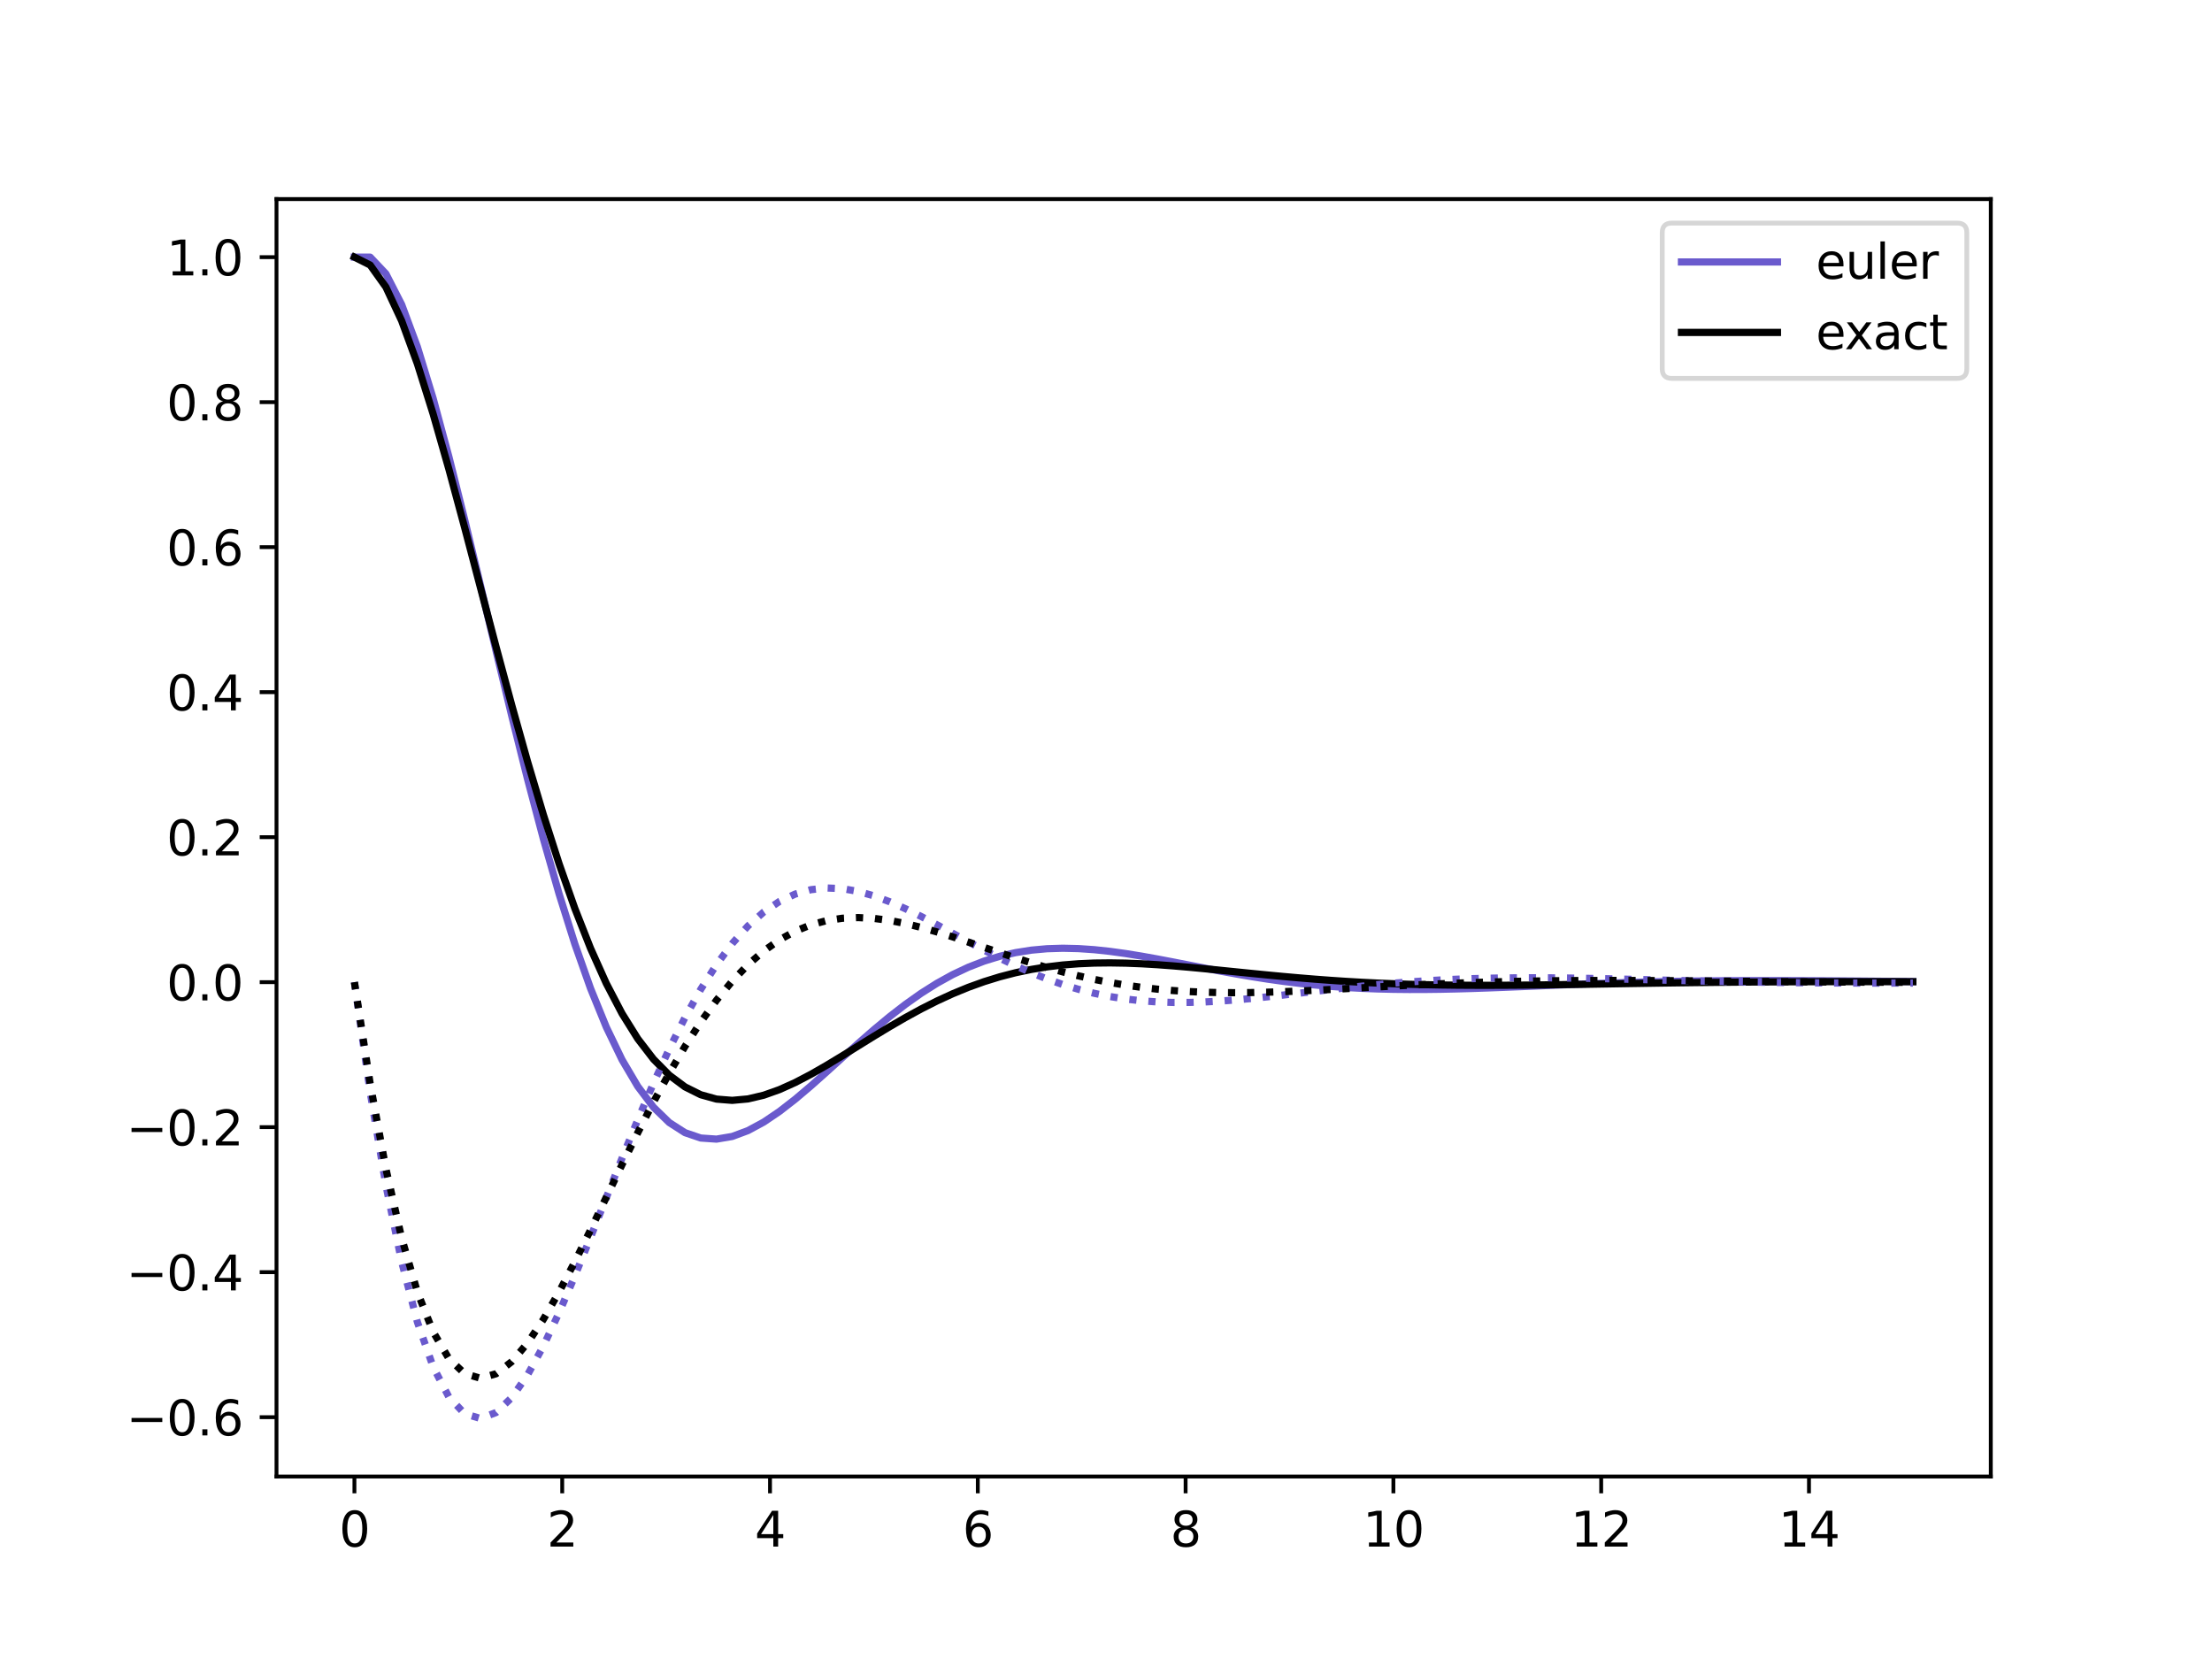 <?xml version="1.0" encoding="utf-8" standalone="no"?>
<!DOCTYPE svg PUBLIC "-//W3C//DTD SVG 1.1//EN"
  "http://www.w3.org/Graphics/SVG/1.1/DTD/svg11.dtd">
<svg xmlns:xlink="http://www.w3.org/1999/xlink" width="460.8pt" height="345.6pt" viewBox="0 0 460.8 345.6" xmlns="http://www.w3.org/2000/svg" version="1.1">
 <defs>
  <style type="text/css">*{stroke-linejoin: round; stroke-linecap: butt}</style>
 </defs>
 <g id="figure_1">
  <g id="patch_1">
   <path d="M 0 345.6 
L 460.8 345.6 
L 460.8 0 
L 0 0 
z
" style="fill: #ffffff"/>
  </g>
  <g id="axes_1">
   <g id="patch_2">
    <path d="M 57.6 307.584 
L 414.72 307.584 
L 414.72 41.472 
L 57.6 41.472 
z
" style="fill: #ffffff"/>
   </g>
   <g id="matplotlib.axis_1">
    <g id="xtick_1">
     <g id="line2d_1">
      <defs>
       <path id="m0cadf13d2c" d="M 0 0 
L 0 3.5 
" style="stroke: #000000; stroke-width: 0.8"/>
      </defs>
      <g>
       <use xlink:href="#m0cadf13d2c" x="73.833" y="307.584" style="stroke: #000000; stroke-width: 0.8"/>
      </g>
     </g>
     <g id="text_1">
      <!-- 0 -->
      <g transform="translate(70.651 322.182)scale(0.1 -0.1)">
       <defs>
        <path id="DejaVuSans-30" d="M 2034 4250 
Q 1547 4250 1301 3770 
Q 1056 3291 1056 2328 
Q 1056 1369 1301 889 
Q 1547 409 2034 409 
Q 2525 409 2770 889 
Q 3016 1369 3016 2328 
Q 3016 3291 2770 3770 
Q 2525 4250 2034 4250 
z
M 2034 4750 
Q 2819 4750 3233 4129 
Q 3647 3509 3647 2328 
Q 3647 1150 3233 529 
Q 2819 -91 2034 -91 
Q 1250 -91 836 529 
Q 422 1150 422 2328 
Q 422 3509 836 4129 
Q 1250 4750 2034 4750 
z
" transform="scale(0.016)"/>
       </defs>
       <use xlink:href="#DejaVuSans-30"/>
      </g>
     </g>
    </g>
    <g id="xtick_2">
     <g id="line2d_2">
      <g>
       <use xlink:href="#m0cadf13d2c" x="117.12" y="307.584" style="stroke: #000000; stroke-width: 0.8"/>
      </g>
     </g>
     <g id="text_2">
      <!-- 2 -->
      <g transform="translate(113.939 322.182)scale(0.1 -0.1)">
       <defs>
        <path id="DejaVuSans-32" d="M 1228 531 
L 3431 531 
L 3431 0 
L 469 0 
L 469 531 
Q 828 903 1448 1529 
Q 2069 2156 2228 2338 
Q 2531 2678 2651 2914 
Q 2772 3150 2772 3378 
Q 2772 3750 2511 3984 
Q 2250 4219 1831 4219 
Q 1534 4219 1204 4116 
Q 875 4013 500 3803 
L 500 4441 
Q 881 4594 1212 4672 
Q 1544 4750 1819 4750 
Q 2544 4750 2975 4387 
Q 3406 4025 3406 3419 
Q 3406 3131 3298 2873 
Q 3191 2616 2906 2266 
Q 2828 2175 2409 1742 
Q 1991 1309 1228 531 
z
" transform="scale(0.016)"/>
       </defs>
       <use xlink:href="#DejaVuSans-32"/>
      </g>
     </g>
    </g>
    <g id="xtick_3">
     <g id="line2d_3">
      <g>
       <use xlink:href="#m0cadf13d2c" x="160.407" y="307.584" style="stroke: #000000; stroke-width: 0.8"/>
      </g>
     </g>
     <g id="text_3">
      <!-- 4 -->
      <g transform="translate(157.226 322.182)scale(0.1 -0.1)">
       <defs>
        <path id="DejaVuSans-34" d="M 2419 4116 
L 825 1625 
L 2419 1625 
L 2419 4116 
z
M 2253 4666 
L 3047 4666 
L 3047 1625 
L 3713 1625 
L 3713 1100 
L 3047 1100 
L 3047 0 
L 2419 0 
L 2419 1100 
L 313 1100 
L 313 1709 
L 2253 4666 
z
" transform="scale(0.016)"/>
       </defs>
       <use xlink:href="#DejaVuSans-34"/>
      </g>
     </g>
    </g>
    <g id="xtick_4">
     <g id="line2d_4">
      <g>
       <use xlink:href="#m0cadf13d2c" x="203.695" y="307.584" style="stroke: #000000; stroke-width: 0.8"/>
      </g>
     </g>
     <g id="text_4">
      <!-- 6 -->
      <g transform="translate(200.513 322.182)scale(0.1 -0.1)">
       <defs>
        <path id="DejaVuSans-36" d="M 2113 2584 
Q 1688 2584 1439 2293 
Q 1191 2003 1191 1497 
Q 1191 994 1439 701 
Q 1688 409 2113 409 
Q 2538 409 2786 701 
Q 3034 994 3034 1497 
Q 3034 2003 2786 2293 
Q 2538 2584 2113 2584 
z
M 3366 4563 
L 3366 3988 
Q 3128 4100 2886 4159 
Q 2644 4219 2406 4219 
Q 1781 4219 1451 3797 
Q 1122 3375 1075 2522 
Q 1259 2794 1537 2939 
Q 1816 3084 2150 3084 
Q 2853 3084 3261 2657 
Q 3669 2231 3669 1497 
Q 3669 778 3244 343 
Q 2819 -91 2113 -91 
Q 1303 -91 875 529 
Q 447 1150 447 2328 
Q 447 3434 972 4092 
Q 1497 4750 2381 4750 
Q 2619 4750 2861 4703 
Q 3103 4656 3366 4563 
z
" transform="scale(0.016)"/>
       </defs>
       <use xlink:href="#DejaVuSans-36"/>
      </g>
     </g>
    </g>
    <g id="xtick_5">
     <g id="line2d_5">
      <g>
       <use xlink:href="#m0cadf13d2c" x="246.982" y="307.584" style="stroke: #000000; stroke-width: 0.8"/>
      </g>
     </g>
     <g id="text_5">
      <!-- 8 -->
      <g transform="translate(243.801 322.182)scale(0.1 -0.1)">
       <defs>
        <path id="DejaVuSans-38" d="M 2034 2216 
Q 1584 2216 1326 1975 
Q 1069 1734 1069 1313 
Q 1069 891 1326 650 
Q 1584 409 2034 409 
Q 2484 409 2743 651 
Q 3003 894 3003 1313 
Q 3003 1734 2745 1975 
Q 2488 2216 2034 2216 
z
M 1403 2484 
Q 997 2584 770 2862 
Q 544 3141 544 3541 
Q 544 4100 942 4425 
Q 1341 4750 2034 4750 
Q 2731 4750 3128 4425 
Q 3525 4100 3525 3541 
Q 3525 3141 3298 2862 
Q 3072 2584 2669 2484 
Q 3125 2378 3379 2068 
Q 3634 1759 3634 1313 
Q 3634 634 3220 271 
Q 2806 -91 2034 -91 
Q 1263 -91 848 271 
Q 434 634 434 1313 
Q 434 1759 690 2068 
Q 947 2378 1403 2484 
z
M 1172 3481 
Q 1172 3119 1398 2916 
Q 1625 2713 2034 2713 
Q 2441 2713 2670 2916 
Q 2900 3119 2900 3481 
Q 2900 3844 2670 4047 
Q 2441 4250 2034 4250 
Q 1625 4250 1398 4047 
Q 1172 3844 1172 3481 
z
" transform="scale(0.016)"/>
       </defs>
       <use xlink:href="#DejaVuSans-38"/>
      </g>
     </g>
    </g>
    <g id="xtick_6">
     <g id="line2d_6">
      <g>
       <use xlink:href="#m0cadf13d2c" x="290.269" y="307.584" style="stroke: #000000; stroke-width: 0.8"/>
      </g>
     </g>
     <g id="text_6">
      <!-- 10 -->
      <g transform="translate(283.907 322.182)scale(0.1 -0.1)">
       <defs>
        <path id="DejaVuSans-31" d="M 794 531 
L 1825 531 
L 1825 4091 
L 703 3866 
L 703 4441 
L 1819 4666 
L 2450 4666 
L 2450 531 
L 3481 531 
L 3481 0 
L 794 0 
L 794 531 
z
" transform="scale(0.016)"/>
       </defs>
       <use xlink:href="#DejaVuSans-31"/>
       <use xlink:href="#DejaVuSans-30" x="63.623"/>
      </g>
     </g>
    </g>
    <g id="xtick_7">
     <g id="line2d_7">
      <g>
       <use xlink:href="#m0cadf13d2c" x="333.556" y="307.584" style="stroke: #000000; stroke-width: 0.8"/>
      </g>
     </g>
     <g id="text_7">
      <!-- 12 -->
      <g transform="translate(327.194 322.182)scale(0.1 -0.1)">
       <use xlink:href="#DejaVuSans-31"/>
       <use xlink:href="#DejaVuSans-32" x="63.623"/>
      </g>
     </g>
    </g>
    <g id="xtick_8">
     <g id="line2d_8">
      <g>
       <use xlink:href="#m0cadf13d2c" x="376.844" y="307.584" style="stroke: #000000; stroke-width: 0.8"/>
      </g>
     </g>
     <g id="text_8">
      <!-- 14 -->
      <g transform="translate(370.481 322.182)scale(0.1 -0.1)">
       <use xlink:href="#DejaVuSans-31"/>
       <use xlink:href="#DejaVuSans-34" x="63.623"/>
      </g>
     </g>
    </g>
   </g>
   <g id="matplotlib.axis_2">
    <g id="ytick_1">
     <g id="line2d_9">
      <defs>
       <path id="m4be497253f" d="M 0 0 
L -3.5 0 
" style="stroke: #000000; stroke-width: 0.8"/>
      </defs>
      <g>
       <use xlink:href="#m4be497253f" x="57.6" y="295.222" style="stroke: #000000; stroke-width: 0.8"/>
      </g>
     </g>
     <g id="text_9">
      <!-- −0.6 -->
      <g transform="translate(26.317 299.021)scale(0.1 -0.1)">
       <defs>
        <path id="DejaVuSans-2212" d="M 678 2272 
L 4684 2272 
L 4684 1741 
L 678 1741 
L 678 2272 
z
" transform="scale(0.016)"/>
        <path id="DejaVuSans-2e" d="M 684 794 
L 1344 794 
L 1344 0 
L 684 0 
L 684 794 
z
" transform="scale(0.016)"/>
       </defs>
       <use xlink:href="#DejaVuSans-2212"/>
       <use xlink:href="#DejaVuSans-30" x="83.789"/>
       <use xlink:href="#DejaVuSans-2e" x="147.412"/>
       <use xlink:href="#DejaVuSans-36" x="179.199"/>
      </g>
     </g>
    </g>
    <g id="ytick_2">
     <g id="line2d_10">
      <g>
       <use xlink:href="#m4be497253f" x="57.6" y="265.015" style="stroke: #000000; stroke-width: 0.8"/>
      </g>
     </g>
     <g id="text_10">
      <!-- −0.4 -->
      <g transform="translate(26.317 268.814)scale(0.1 -0.1)">
       <use xlink:href="#DejaVuSans-2212"/>
       <use xlink:href="#DejaVuSans-30" x="83.789"/>
       <use xlink:href="#DejaVuSans-2e" x="147.412"/>
       <use xlink:href="#DejaVuSans-34" x="179.199"/>
      </g>
     </g>
    </g>
    <g id="ytick_3">
     <g id="line2d_11">
      <g>
       <use xlink:href="#m4be497253f" x="57.6" y="234.808" style="stroke: #000000; stroke-width: 0.8"/>
      </g>
     </g>
     <g id="text_11">
      <!-- −0.2 -->
      <g transform="translate(26.317 238.607)scale(0.1 -0.1)">
       <use xlink:href="#DejaVuSans-2212"/>
       <use xlink:href="#DejaVuSans-30" x="83.789"/>
       <use xlink:href="#DejaVuSans-2e" x="147.412"/>
       <use xlink:href="#DejaVuSans-32" x="179.199"/>
      </g>
     </g>
    </g>
    <g id="ytick_4">
     <g id="line2d_12">
      <g>
       <use xlink:href="#m4be497253f" x="57.6" y="204.602" style="stroke: #000000; stroke-width: 0.8"/>
      </g>
     </g>
     <g id="text_12">
      <!-- 0.0 -->
      <g transform="translate(34.697 208.401)scale(0.1 -0.1)">
       <use xlink:href="#DejaVuSans-30"/>
       <use xlink:href="#DejaVuSans-2e" x="63.623"/>
       <use xlink:href="#DejaVuSans-30" x="95.41"/>
      </g>
     </g>
    </g>
    <g id="ytick_5">
     <g id="line2d_13">
      <g>
       <use xlink:href="#m4be497253f" x="57.6" y="174.395" style="stroke: #000000; stroke-width: 0.8"/>
      </g>
     </g>
     <g id="text_13">
      <!-- 0.2 -->
      <g transform="translate(34.697 178.194)scale(0.1 -0.1)">
       <use xlink:href="#DejaVuSans-30"/>
       <use xlink:href="#DejaVuSans-2e" x="63.623"/>
       <use xlink:href="#DejaVuSans-32" x="95.41"/>
      </g>
     </g>
    </g>
    <g id="ytick_6">
     <g id="line2d_14">
      <g>
       <use xlink:href="#m4be497253f" x="57.6" y="144.188" style="stroke: #000000; stroke-width: 0.8"/>
      </g>
     </g>
     <g id="text_14">
      <!-- 0.4 -->
      <g transform="translate(34.697 147.987)scale(0.1 -0.1)">
       <use xlink:href="#DejaVuSans-30"/>
       <use xlink:href="#DejaVuSans-2e" x="63.623"/>
       <use xlink:href="#DejaVuSans-34" x="95.41"/>
      </g>
     </g>
    </g>
    <g id="ytick_7">
     <g id="line2d_15">
      <g>
       <use xlink:href="#m4be497253f" x="57.6" y="113.981" style="stroke: #000000; stroke-width: 0.8"/>
      </g>
     </g>
     <g id="text_15">
      <!-- 0.6 -->
      <g transform="translate(34.697 117.781)scale(0.1 -0.1)">
       <use xlink:href="#DejaVuSans-30"/>
       <use xlink:href="#DejaVuSans-2e" x="63.623"/>
       <use xlink:href="#DejaVuSans-36" x="95.41"/>
      </g>
     </g>
    </g>
    <g id="ytick_8">
     <g id="line2d_16">
      <g>
       <use xlink:href="#m4be497253f" x="57.6" y="83.775" style="stroke: #000000; stroke-width: 0.8"/>
      </g>
     </g>
     <g id="text_16">
      <!-- 0.8 -->
      <g transform="translate(34.697 87.574)scale(0.1 -0.1)">
       <use xlink:href="#DejaVuSans-30"/>
       <use xlink:href="#DejaVuSans-2e" x="63.623"/>
       <use xlink:href="#DejaVuSans-38" x="95.41"/>
      </g>
     </g>
    </g>
    <g id="ytick_9">
     <g id="line2d_17">
      <g>
       <use xlink:href="#m4be497253f" x="57.6" y="53.568" style="stroke: #000000; stroke-width: 0.8"/>
      </g>
     </g>
     <g id="text_17">
      <!-- 1.0 -->
      <g transform="translate(34.697 57.367)scale(0.1 -0.1)">
       <use xlink:href="#DejaVuSans-31"/>
       <use xlink:href="#DejaVuSans-2e" x="63.623"/>
       <use xlink:href="#DejaVuSans-30" x="95.41"/>
      </g>
     </g>
    </g>
   </g>
   <g id="line2d_18">
    <path d="M 73.833 53.568 
L 77.112 53.568 
L 80.391 57.035 
L 83.671 63.444 
L 86.95 72.27 
L 90.229 82.999 
L 93.509 95.14 
L 96.788 108.234 
L 100.067 121.856 
L 103.347 135.627 
L 106.626 149.211 
L 109.905 162.32 
L 113.185 174.714 
L 116.464 186.201 
L 119.743 196.634 
L 123.023 205.909 
L 126.302 213.961 
L 129.581 220.763 
L 132.861 226.32 
L 136.14 230.663 
L 139.42 233.85 
L 142.699 235.956 
L 145.978 237.071 
L 149.258 237.298 
L 152.537 236.745 
L 155.816 235.525 
L 159.096 233.752 
L 162.375 231.537 
L 165.654 228.989 
L 168.934 226.209 
L 172.213 223.29 
L 175.492 220.317 
L 178.772 217.366 
L 182.051 214.501 
L 185.33 211.777 
L 188.61 209.239 
L 191.889 206.92 
L 195.168 204.847 
L 198.448 203.034 
L 201.727 201.49 
L 205.006 200.216 
L 208.286 199.207 
L 211.565 198.451 
L 214.844 197.934 
L 218.124 197.636 
L 221.403 197.536 
L 224.682 197.612 
L 227.962 197.838 
L 231.241 198.19 
L 234.52 198.644 
L 237.8 199.177 
L 241.079 199.766 
L 244.358 200.39 
L 247.638 201.03 
L 250.917 201.67 
L 254.196 202.295 
L 257.476 202.893 
L 260.755 203.453 
L 264.034 203.968 
L 267.314 204.43 
L 270.593 204.838 
L 273.872 205.187 
L 277.152 205.478 
L 280.431 205.712 
L 283.71 205.89 
L 286.99 206.016 
L 290.269 206.093 
L 293.548 206.125 
L 296.828 206.119 
L 300.107 206.079 
L 303.386 206.01 
L 306.666 205.917 
L 309.945 205.806 
L 313.224 205.682 
L 316.504 205.549 
L 319.783 205.411 
L 323.062 205.273 
L 326.342 205.136 
L 329.621 205.005 
L 332.9 204.882 
L 336.18 204.768 
L 339.459 204.665 
L 342.739 204.574 
L 346.018 204.495 
L 349.297 204.428 
L 352.577 204.374 
L 355.856 204.333 
L 359.135 204.303 
L 362.415 204.283 
L 365.694 204.274 
L 368.973 204.273 
L 372.253 204.279 
L 375.532 204.293 
L 378.811 204.311 
L 382.091 204.334 
L 385.37 204.361 
L 388.649 204.389 
L 391.929 204.418 
L 395.208 204.448 
L 398.487 204.478 
" clip-path="url(#p3997cda342)" style="fill: none; stroke: #6a5acd; stroke-width: 1.5; stroke-linecap: square"/>
   </g>
   <g id="line2d_19">
    <path d="M 73.833 53.568 
L 77.112 55.214 
L 80.391 59.805 
L 83.671 66.829 
L 86.95 75.795 
L 90.229 86.239 
L 93.509 97.731 
L 96.788 109.88 
L 100.067 122.334 
L 103.347 134.787 
L 106.626 146.973 
L 109.905 158.671 
L 113.185 169.701 
L 116.464 179.922 
L 119.743 189.231 
L 123.023 197.558 
L 126.302 204.864 
L 129.581 211.137 
L 132.861 216.39 
L 136.14 220.653 
L 139.42 223.975 
L 142.699 226.419 
L 145.978 228.055 
L 149.258 228.962 
L 152.537 229.224 
L 155.816 228.926 
L 159.096 228.152 
L 162.375 226.986 
L 165.654 225.509 
L 168.934 223.794 
L 172.213 221.913 
L 175.492 219.928 
L 178.772 217.896 
L 182.051 215.867 
L 185.33 213.884 
L 188.61 211.983 
L 191.889 210.191 
L 195.168 208.533 
L 198.448 207.024 
L 201.727 205.676 
L 205.006 204.495 
L 208.286 203.482 
L 211.565 202.635 
L 214.844 201.949 
L 218.124 201.416 
L 221.403 201.026 
L 224.682 200.766 
L 227.962 200.625 
L 231.241 200.588 
L 234.52 200.641 
L 237.8 200.771 
L 241.079 200.965 
L 244.358 201.208 
L 247.638 201.49 
L 250.917 201.798 
L 254.196 202.122 
L 257.476 202.453 
L 260.755 202.784 
L 264.034 203.107 
L 267.314 203.416 
L 270.593 203.706 
L 273.872 203.975 
L 277.152 204.22 
L 280.431 204.438 
L 283.71 204.629 
L 286.99 204.793 
L 290.269 204.929 
L 293.548 205.04 
L 296.828 205.125 
L 300.107 205.188 
L 303.386 205.229 
L 306.666 205.251 
L 309.945 205.256 
L 313.224 205.246 
L 316.504 205.224 
L 319.783 205.192 
L 323.062 205.152 
L 326.342 205.106 
L 329.621 205.056 
L 332.9 205.003 
L 336.18 204.949 
L 339.459 204.895 
L 342.739 204.842 
L 346.018 204.792 
L 349.297 204.745 
L 352.577 204.701 
L 355.856 204.662 
L 359.135 204.626 
L 362.415 204.595 
L 365.694 204.569 
L 368.973 204.547 
L 372.253 204.529 
L 375.532 204.515 
L 378.811 204.506 
L 382.091 204.499 
L 385.37 204.496 
L 388.649 204.495 
L 391.929 204.497 
L 395.208 204.5 
L 398.487 204.506 
" clip-path="url(#p3997cda342)" style="fill: none; stroke: #000000; stroke-width: 1.5; stroke-linecap: square"/>
   </g>
   <g id="line2d_20">
    <path d="M 73.833 204.602 
L 77.112 227.485 
L 80.391 246.902 
L 83.671 262.851 
L 86.95 275.413 
L 90.229 284.734 
L 93.509 291.018 
L 96.788 294.509 
L 100.067 295.488 
L 103.347 294.254 
L 106.626 291.121 
L 109.905 286.405 
L 113.185 280.417 
L 116.464 273.458 
L 119.743 265.813 
L 123.023 257.746 
L 126.302 249.496 
L 129.581 241.275 
L 132.861 233.27 
L 136.14 225.636 
L 139.42 218.5 
L 142.699 211.963 
L 145.978 206.097 
L 149.258 200.95 
L 152.537 196.55 
L 155.816 192.899 
L 159.096 189.987 
L 162.375 187.785 
L 165.654 186.252 
L 168.934 185.337 
L 172.213 184.982 
L 175.492 185.123 
L 178.772 185.693 
L 182.051 186.624 
L 185.33 187.848 
L 188.61 189.299 
L 191.889 190.915 
L 195.168 192.637 
L 198.448 194.413 
L 201.727 196.194 
L 205.006 197.939 
L 208.286 199.613 
L 211.565 201.186 
L 214.844 202.636 
L 218.124 203.944 
L 221.403 205.099 
L 224.682 206.094 
L 227.962 206.927 
L 231.241 207.6 
L 234.52 208.117 
L 237.8 208.487 
L 241.079 208.72 
L 244.358 208.829 
L 247.638 208.826 
L 250.917 208.727 
L 254.196 208.546 
L 257.476 208.298 
L 260.755 207.997 
L 264.034 207.656 
L 267.314 207.29 
L 270.593 206.908 
L 273.872 206.523 
L 277.152 206.143 
L 280.431 205.777 
L 283.71 205.43 
L 286.99 205.11 
L 290.269 204.818 
L 293.548 204.56 
L 296.828 204.335 
L 300.107 204.146 
L 303.386 203.991 
L 306.666 203.87 
L 309.945 203.782 
L 313.224 203.723 
L 316.504 203.693 
L 319.783 203.687 
L 323.062 203.703 
L 326.342 203.737 
L 329.621 203.787 
L 332.9 203.849 
L 336.18 203.921 
L 339.459 203.999 
L 342.739 204.08 
L 346.018 204.164 
L 349.297 204.246 
L 352.577 204.326 
L 355.856 204.402 
L 359.135 204.473 
L 362.415 204.538 
L 365.694 204.596 
L 368.973 204.646 
L 372.253 204.689 
L 375.532 204.725 
L 378.811 204.753 
L 382.091 204.774 
L 385.37 204.788 
L 388.649 204.797 
L 391.929 204.799 
L 395.208 204.797 
L 398.487 204.791 
" clip-path="url(#p3997cda342)" style="fill: none; stroke-dasharray: 1.5,2.475; stroke-dashoffset: 0; stroke: #6a5acd; stroke-width: 1.5"/>
   </g>
   <g id="line2d_21">
    <path d="M 73.833 204.602 
L 77.112 225.755 
L 80.391 243.485 
L 83.671 257.895 
L 86.95 269.146 
L 90.229 277.443 
L 93.509 283.025 
L 96.788 286.154 
L 100.067 287.11 
L 103.347 286.177 
L 106.626 283.64 
L 109.905 279.78 
L 113.185 274.864 
L 116.464 269.146 
L 119.743 262.859 
L 123.023 256.217 
L 126.302 249.412 
L 129.581 242.611 
L 132.861 235.958 
L 136.14 229.573 
L 139.42 223.555 
L 142.699 217.981 
L 145.978 212.905 
L 149.258 208.367 
L 152.537 204.387 
L 155.816 200.97 
L 159.096 198.112 
L 162.375 195.793 
L 165.654 193.988 
L 168.934 192.662 
L 172.213 191.776 
L 175.492 191.287 
L 178.772 191.151 
L 182.051 191.319 
L 185.33 191.746 
L 188.61 192.387 
L 191.889 193.197 
L 195.168 194.136 
L 198.448 195.165 
L 201.727 196.25 
L 205.006 197.36 
L 208.286 198.468 
L 211.565 199.551 
L 214.844 200.589 
L 218.124 201.566 
L 221.403 202.47 
L 224.682 203.293 
L 227.962 204.028 
L 231.241 204.671 
L 234.52 205.223 
L 237.8 205.684 
L 241.079 206.057 
L 244.358 206.347 
L 247.638 206.558 
L 250.917 206.699 
L 254.196 206.775 
L 257.476 206.794 
L 260.755 206.764 
L 264.034 206.692 
L 267.314 206.586 
L 270.593 206.452 
L 273.872 206.298 
L 277.152 206.13 
L 280.431 205.953 
L 283.71 205.772 
L 286.99 205.591 
L 290.269 205.415 
L 293.548 205.246 
L 296.828 205.088 
L 300.107 204.941 
L 303.386 204.808 
L 306.666 204.689 
L 309.945 204.585 
L 313.224 204.495 
L 316.504 204.421 
L 319.783 204.361 
L 323.062 204.315 
L 326.342 204.281 
L 329.621 204.259 
L 332.9 204.247 
L 336.18 204.244 
L 339.459 204.249 
L 342.739 204.262 
L 346.018 204.279 
L 349.297 204.301 
L 352.577 204.326 
L 355.856 204.354 
L 359.135 204.383 
L 362.415 204.412 
L 365.694 204.442 
L 368.973 204.471 
L 372.253 204.498 
L 375.532 204.524 
L 378.811 204.548 
L 382.091 204.569 
L 385.37 204.588 
L 388.649 204.605 
L 391.929 204.62 
L 395.208 204.632 
L 398.487 204.641 
" clip-path="url(#p3997cda342)" style="fill: none; stroke-dasharray: 1.5,2.475; stroke-dashoffset: 0; stroke: #000000; stroke-width: 1.5"/>
   </g>
   <g id="patch_3">
    <path d="M 57.6 307.584 
L 57.6 41.472 
" style="fill: none; stroke: #000000; stroke-width: 0.8; stroke-linejoin: miter; stroke-linecap: square"/>
   </g>
   <g id="patch_4">
    <path d="M 414.72 307.584 
L 414.72 41.472 
" style="fill: none; stroke: #000000; stroke-width: 0.8; stroke-linejoin: miter; stroke-linecap: square"/>
   </g>
   <g id="patch_5">
    <path d="M 57.6 307.584 
L 414.72 307.584 
" style="fill: none; stroke: #000000; stroke-width: 0.8; stroke-linejoin: miter; stroke-linecap: square"/>
   </g>
   <g id="patch_6">
    <path d="M 57.6 41.472 
L 414.72 41.472 
" style="fill: none; stroke: #000000; stroke-width: 0.8; stroke-linejoin: miter; stroke-linecap: square"/>
   </g>
   <g id="legend_1">
    <g id="patch_7">
     <path d="M 348.276 78.828 
L 407.72 78.828 
Q 409.72 78.828 409.72 76.828 
L 409.72 48.472 
Q 409.72 46.472 407.72 46.472 
L 348.276 46.472 
Q 346.276 46.472 346.276 48.472 
L 346.276 76.828 
Q 346.276 78.828 348.276 78.828 
z
" style="fill: #ffffff; opacity: 0.8; stroke: #cccccc; stroke-linejoin: miter"/>
    </g>
    <g id="line2d_22">
     <path d="M 350.276 54.57 
L 360.276 54.57 
L 370.276 54.57 
" style="fill: none; stroke: #6a5acd; stroke-width: 1.5; stroke-linecap: square"/>
    </g>
    <g id="text_18">
     <!-- euler -->
     <g transform="translate(378.276 58.07)scale(0.1 -0.1)">
      <defs>
       <path id="DejaVuSans-65" d="M 3597 1894 
L 3597 1613 
L 953 1613 
Q 991 1019 1311 708 
Q 1631 397 2203 397 
Q 2534 397 2845 478 
Q 3156 559 3463 722 
L 3463 178 
Q 3153 47 2828 -22 
Q 2503 -91 2169 -91 
Q 1331 -91 842 396 
Q 353 884 353 1716 
Q 353 2575 817 3079 
Q 1281 3584 2069 3584 
Q 2775 3584 3186 3129 
Q 3597 2675 3597 1894 
z
M 3022 2063 
Q 3016 2534 2758 2815 
Q 2500 3097 2075 3097 
Q 1594 3097 1305 2825 
Q 1016 2553 972 2059 
L 3022 2063 
z
" transform="scale(0.016)"/>
       <path id="DejaVuSans-75" d="M 544 1381 
L 544 3500 
L 1119 3500 
L 1119 1403 
Q 1119 906 1312 657 
Q 1506 409 1894 409 
Q 2359 409 2629 706 
Q 2900 1003 2900 1516 
L 2900 3500 
L 3475 3500 
L 3475 0 
L 2900 0 
L 2900 538 
Q 2691 219 2414 64 
Q 2138 -91 1772 -91 
Q 1169 -91 856 284 
Q 544 659 544 1381 
z
M 1991 3584 
L 1991 3584 
z
" transform="scale(0.016)"/>
       <path id="DejaVuSans-6c" d="M 603 4863 
L 1178 4863 
L 1178 0 
L 603 0 
L 603 4863 
z
" transform="scale(0.016)"/>
       <path id="DejaVuSans-72" d="M 2631 2963 
Q 2534 3019 2420 3045 
Q 2306 3072 2169 3072 
Q 1681 3072 1420 2755 
Q 1159 2438 1159 1844 
L 1159 0 
L 581 0 
L 581 3500 
L 1159 3500 
L 1159 2956 
Q 1341 3275 1631 3429 
Q 1922 3584 2338 3584 
Q 2397 3584 2469 3576 
Q 2541 3569 2628 3553 
L 2631 2963 
z
" transform="scale(0.016)"/>
      </defs>
      <use xlink:href="#DejaVuSans-65"/>
      <use xlink:href="#DejaVuSans-75" x="61.523"/>
      <use xlink:href="#DejaVuSans-6c" x="124.902"/>
      <use xlink:href="#DejaVuSans-65" x="152.686"/>
      <use xlink:href="#DejaVuSans-72" x="214.209"/>
     </g>
    </g>
    <g id="line2d_23">
     <path d="M 350.276 69.249 
L 360.276 69.249 
L 370.276 69.249 
" style="fill: none; stroke: #000000; stroke-width: 1.5; stroke-linecap: square"/>
    </g>
    <g id="text_19">
     <!-- exact -->
     <g transform="translate(378.276 72.749)scale(0.1 -0.1)">
      <defs>
       <path id="DejaVuSans-78" d="M 3513 3500 
L 2247 1797 
L 3578 0 
L 2900 0 
L 1881 1375 
L 863 0 
L 184 0 
L 1544 1831 
L 300 3500 
L 978 3500 
L 1906 2253 
L 2834 3500 
L 3513 3500 
z
" transform="scale(0.016)"/>
       <path id="DejaVuSans-61" d="M 2194 1759 
Q 1497 1759 1228 1600 
Q 959 1441 959 1056 
Q 959 750 1161 570 
Q 1363 391 1709 391 
Q 2188 391 2477 730 
Q 2766 1069 2766 1631 
L 2766 1759 
L 2194 1759 
z
M 3341 1997 
L 3341 0 
L 2766 0 
L 2766 531 
Q 2569 213 2275 61 
Q 1981 -91 1556 -91 
Q 1019 -91 701 211 
Q 384 513 384 1019 
Q 384 1609 779 1909 
Q 1175 2209 1959 2209 
L 2766 2209 
L 2766 2266 
Q 2766 2663 2505 2880 
Q 2244 3097 1772 3097 
Q 1472 3097 1187 3025 
Q 903 2953 641 2809 
L 641 3341 
Q 956 3463 1253 3523 
Q 1550 3584 1831 3584 
Q 2591 3584 2966 3190 
Q 3341 2797 3341 1997 
z
" transform="scale(0.016)"/>
       <path id="DejaVuSans-63" d="M 3122 3366 
L 3122 2828 
Q 2878 2963 2633 3030 
Q 2388 3097 2138 3097 
Q 1578 3097 1268 2742 
Q 959 2388 959 1747 
Q 959 1106 1268 751 
Q 1578 397 2138 397 
Q 2388 397 2633 464 
Q 2878 531 3122 666 
L 3122 134 
Q 2881 22 2623 -34 
Q 2366 -91 2075 -91 
Q 1284 -91 818 406 
Q 353 903 353 1747 
Q 353 2603 823 3093 
Q 1294 3584 2113 3584 
Q 2378 3584 2631 3529 
Q 2884 3475 3122 3366 
z
" transform="scale(0.016)"/>
       <path id="DejaVuSans-74" d="M 1172 4494 
L 1172 3500 
L 2356 3500 
L 2356 3053 
L 1172 3053 
L 1172 1153 
Q 1172 725 1289 603 
Q 1406 481 1766 481 
L 2356 481 
L 2356 0 
L 1766 0 
Q 1100 0 847 248 
Q 594 497 594 1153 
L 594 3053 
L 172 3053 
L 172 3500 
L 594 3500 
L 594 4494 
L 1172 4494 
z
" transform="scale(0.016)"/>
      </defs>
      <use xlink:href="#DejaVuSans-65"/>
      <use xlink:href="#DejaVuSans-78" x="59.773"/>
      <use xlink:href="#DejaVuSans-61" x="118.953"/>
      <use xlink:href="#DejaVuSans-63" x="180.232"/>
      <use xlink:href="#DejaVuSans-74" x="235.213"/>
     </g>
    </g>
   </g>
  </g>
 </g>
 <defs>
  <clipPath id="p3997cda342">
   <rect x="57.6" y="41.472" width="357.12" height="266.112"/>
  </clipPath>
 </defs>
</svg>
